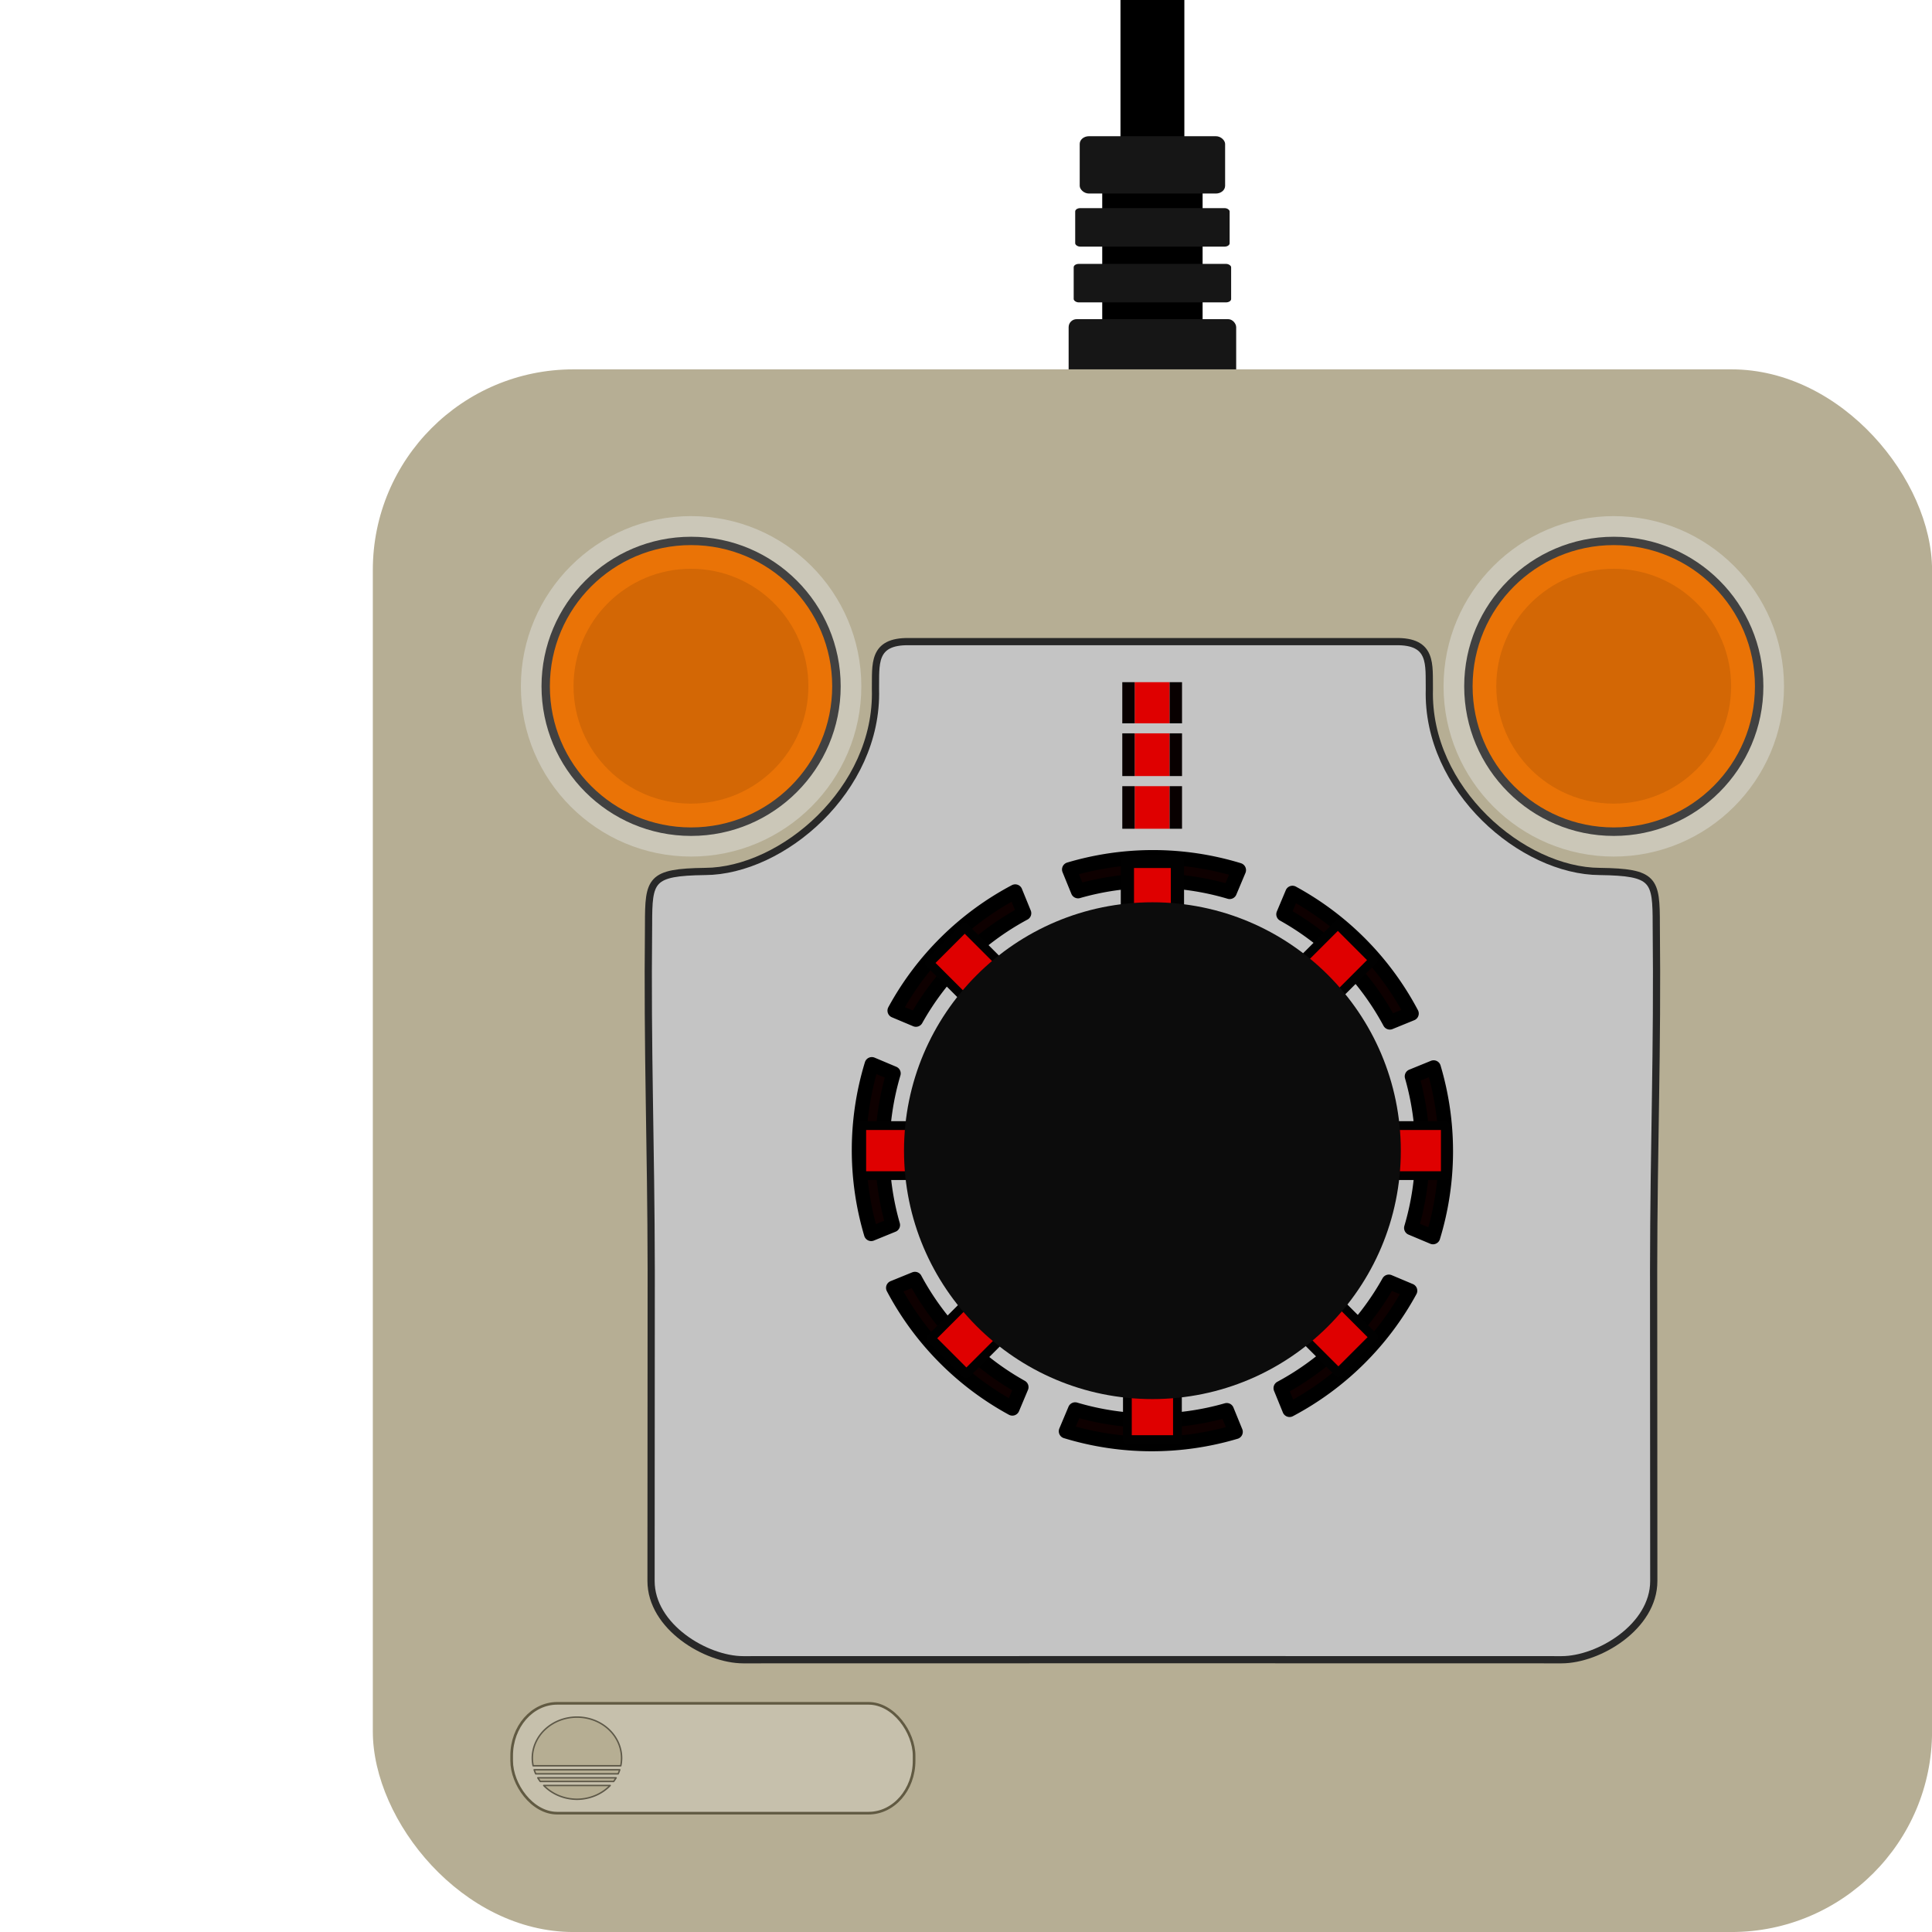 <?xml version="1.0" encoding="UTF-8"?>
<!-- Generator: Adobe Illustrator 19.0.0, SVG Export Plug-In . SVG Version: 6.00 Build 0)  -->
<svg id="Layer_1" version="1.1" viewBox="0 0 146 146" xml:space="preserve" xmlns="http://www.w3.org/2000/svg" xmlns:cc="http://creativecommons.org/ns#" xmlns:dc="http://purl.org/dc/elements/1.1/" xmlns:rdf="http://www.w3.org/1999/02/22-rdf-syntax-ns#">

<g id="g4878" transform="translate(14.087)"><rect id="rect4932" x="70.587" width="4.827" height="11.594" rx="0" ry="0" style="paint-order:normal"/><rect id="rect4880" x="69.208" y="11.226" width="7.585" height="21.683" style="paint-order:normal"/><rect id="rect5083-1-0-8-5-3-0-0-9" x="67.165" y="15.728" width="11.671" height="2.909" rx=".38" ry=".254" fill="#161616" style="paint-order:normal"/><rect id="rect5083-1-0-8-5-3-0" x="66.669" y="24.119" width="12.661" height="4.487" rx=".604" ry=".606" fill="#161616" style="paint-order:normal"/><rect id="rect5083-1-0-8-5-3-0-0" x="67.051" y="19.942" width="11.898" height="2.909" rx=".387" ry=".254" fill="#161616" style="paint-order:normal"/><rect id="rect5083-1-0-8-5" x="67.506" y="10.294" width="10.988" height="4.331" rx=".696" ry=".584" fill="#161616" style="paint-order:normal"/><rect id="rect5083-1-0-8-5-3" x="66.828" y="28.311" width="12.353" height="4.615" rx=".402" ry=".402" fill="#333" style="paint-order:normal"/><rect id="rect4978" x="14.087" y="27.912" width="117.83" height="118.09" rx="15.161" ry="15.161" fill="#b6ae94" style="paint-order:normal"/><g id="g8" transform="matrix(.762 0 0 .762 16.112 31.058)" fill="#ea7306" stroke="#414141">
				<circle id="circle6" cx="28.9" cy="27.3" r="14.5" fill="#ea7306" stroke="#414141"/>
			</g><path id="path30" d="m51.003 51.866c0 7.094-5.769 12.864-12.864 12.864-7.094 0-12.864-5.769-12.864-12.864 0-7.094 5.769-12.864 12.864-12.864 7.094 0 12.864 5.769 12.864 12.864zm-12.864-11.304c-6.237 0-11.304 5.067-11.304 11.304 0 6.237 5.067 11.304 11.304 11.304 6.237 0 11.304-5.067 11.304-11.304 0-6.237-5.067-11.304-11.304-11.304z" fill="#cbc7b8" stroke-width=".78"/><path id="rect4815" d="m54.634 48.488c-2.834-0.06-2.529 1.746-2.562 3.595 0.214 7.595-7.049 13.748-12.883 13.773-4.135 0.059-4.265 0.619-4.265 4.015-0.103 9.642 0.188 16.489 0.201 26.132l-0.013 23.47c0 3.458 4.16 5.952 6.965 5.953l30.923-6e-3 30.923 6e-3c2.805-8e-4 6.965-2.495 6.965-5.953l-0.013-23.47c0.013-9.643 0.304-16.491 0.201-26.132 0-3.396-0.13-3.956-4.265-4.015-5.834-0.025-13.098-6.178-12.883-13.773-0.034-1.849 0.272-3.655-2.562-3.595h-21.497z" fill="#c4c4c4" stroke="#282828" stroke-linejoin="round" stroke-width=".545" style="paint-order:normal"/><g id="g5237-9-4" transform="matrix(.875 0 0 .816 10.754 23.553)"><path id="rect4778-9-2-6-22-8" d="m69.607 34.312h3.019v3.812h-3.019z" fill="#df0000" style="paint-order:normal"/><path id="rect4778-9-2-6-5-4-1" d="m68.537 34.312h1.07v3.812h-1.07z" fill="#080000" style="paint-order:normal"/><path id="rect4778-9-2-6-5-8-77-2" d="m72.626 34.312h1.07v3.812h-1.07z" fill="#080000" style="paint-order:normal"/></g><path id="path4796" d="m79.518 65.75a22.187 22.187 0 0 0-12.804-0.044l0.667 1.636a20.439 20.439 0 0 1 11.457 0.054l0.691-1.642a22.187 22.187 0 0 0-0.011-0.005zm4.065 1.731-0.677 1.61a20.439 20.439 0 0 1 8.037 8.169l1.64-0.669a22.187 22.187 0 0 0-9-9.111zm10.668 13.19-1.638 0.668a20.439 20.439 0 0 1-0.05 11.456l1.641 0.69a22.187 22.187 0 0 0 0.048-12.814zm-31.618-13.297a22.187 22.187 0 0 0-9.109 8.999l1.606 0.676a20.439 20.439 0 0 1 8.171-8.037zm-10.837 13.054a22.187 22.187 0 0 0-0.048 12.814l1.636-0.667a20.439 20.439 0 0 1 0.05-11.457zm39.072 16.436a20.439 20.439 0 0 1-8.171 8.037l0.667 1.636a22.187 22.187 0 0 0 9.108-8.998zm-35.814-0.209-1.638 0.667a22.187 22.187 0 0 0 9 9.111l0.677-1.609a20.439 20.439 0 0 1-8.039-8.168zm23.564 9.915a20.439 20.439 0 0 1-11.457-0.054l-0.691 1.642a22.187 22.187 0 0 0 12.815 0.046z" fill="#0e0000" stroke="#000" stroke-linejoin="round" stroke-width="1.09" style="paint-order:normal"/><rect id="rect4778-9-2-3-0-4-0-5-9" transform="rotate(135)" x="8.004" y="-134.9" width="3.782" height="4.979" fill="#df0000" stroke="#010101" stroke-linejoin="round" stroke-width=".663" style="paint-order:normal"/><rect id="rect4778-9-2-3-0-4" transform="rotate(45)" x="110.94" y="-12.115" width="3.782" height="4.979" fill="#df0000" stroke="#010101" stroke-linejoin="round" stroke-width=".663" style="paint-order:normal"/><rect id="rect4778-9-2" transform="rotate(-90)" x="-88.842" y="51.035" width="3.782" height="4.979" fill="#df0000" stroke="#010101" stroke-linejoin="round" stroke-width=".663" style="paint-order:normal"/><rect id="rect4778-9-2-3" transform="rotate(-90)" x="-88.842" y="90.156" width="3.782" height="4.979" fill="#df0000" stroke="#010101" stroke-linejoin="round" stroke-width=".663" style="paint-order:normal"/><rect id="rect4778-9-2-3-0-4-0" transform="rotate(45)" x="111.3" y="26.745" width="3.782" height="4.979" fill="#df0000" stroke="#010101" stroke-linejoin="round" stroke-width=".663" style="paint-order:normal"/><rect id="rect4778-9-2-3-0-4-0-5" transform="rotate(135)" x="7.974" y="-96.132" width="3.782" height="4.979" fill="#df0000" stroke="#010101" stroke-linejoin="round" stroke-width=".663" style="paint-order:normal"/><rect id="rect5077" x="24.579" y="128.72" width="30.412" height="8.299" rx="3.441" ry="3.957" fill="#c6c0ac" stroke="#615a42" stroke-linejoin="round" stroke-width=".2" style="paint-order:normal"/><g id="g5237" transform="matrix(.875 0 0 .844 10.754 30.452)"><path id="rect4778-9-2-6" d="m69.607 34.312h3.019v3.812h-3.019z" fill="#df0000" style="paint-order:normal"/><path id="rect4778-9-2-6-5" d="m68.537 34.312h1.07v3.812h-1.07z" fill="#080000" style="paint-order:normal"/><path id="rect4778-9-2-6-5-8" d="m72.626 34.312h1.07v3.812h-1.07z" fill="#080000" style="paint-order:normal"/></g><g id="g5237-9" transform="matrix(.875 0 0 .847 10.754 26.356)"><path id="rect4778-9-2-6-22" d="m69.607 34.312h3.019v3.812h-3.019z" fill="#df0000" style="paint-order:normal"/><path id="rect4778-9-2-6-5-4" d="m68.537 34.312h1.07v3.812h-1.07z" fill="#080000" style="paint-order:normal"/><path id="rect4778-9-2-6-5-8-77" d="m72.626 34.312h1.07v3.812h-1.07z" fill="#080000" style="paint-order:normal"/></g><g id="g8-6" transform="matrix(.762 0 0 .762 85.843 31.058)" fill="#ea7306" stroke="#414141"><circle id="circle6-9" cx="28.9" cy="27.3" r="14.5" fill="#ea7306" stroke="#414141"/></g><path id="path30-3" d="m120.73 51.866c0 7.094-5.769 12.864-12.864 12.864s-12.864-5.769-12.864-12.864c0-7.094 5.769-12.864 12.864-12.864s12.864 5.769 12.864 12.864zm-12.864-11.304c-6.237 0-11.304 5.067-11.304 11.304 0 6.237 5.067 11.304 11.304 11.304 6.237 0 11.304-5.067 11.304-11.304 0-6.237-5.067-11.304-11.304-11.304z" fill="#cbc7b8" stroke-width=".78"/><g id="g8-69" transform="matrix(.612 0 0 .612 20.442 35.148)" fill="#d36705"><circle id="circle6-2" cx="28.9" cy="27.3" r="14.5" fill="#d36705"/></g><g id="g8-69-2" transform="matrix(.612 0 0 .612 90.173 35.148)" fill="#d36705"><circle id="circle6-2-4" cx="28.9" cy="27.3" r="14.5" fill="#d36705"/></g><path id="path4991" d="m29.514 129.76a3.373 3.104 0 0 0-3.374 3.104 3.373 3.104 0 0 0 0.062 0.574h6.623a3.373 3.104 0 0 0 0.062-0.574 3.373 3.104 0 0 0-3.372-3.104zm-3.234 3.98a3.373 3.104 0 0 0 0.118 0.306h6.229a3.373 3.104 0 0 0 0.12-0.306zm0.276 0.608a3.373 3.104 0 0 0 0.186 0.276h5.541a3.373 3.104 0 0 0 0.188-0.276zm0.446 0.578a3.373 3.104 0 0 0 2.513 1.044 3.373 3.104 0 0 0 2.509-1.044z" fill="#b6ae93" stroke="#5c5747" stroke-linejoin="round" stroke-opacity=".987" stroke-width=".11" style="paint-order:normal"/><rect id="rect4778-9-2-3-0" x="71.109" y="65.093" width="3.782" height="4.979" fill="#df0000" stroke="#010101" stroke-linejoin="round" style="paint-order:normal"/><rect id="rect4778-9-2-8" x="71.109" y="103.81" width="3.782" height="4.979" fill="#df0000" stroke="#010101" stroke-linejoin="round" stroke-width=".663" style="paint-order:normal"/><circle id="circle34" cx="73" cy="86.956" r="18.771" fill="#0c0c0c" stroke-width=".442"/></g></svg>
